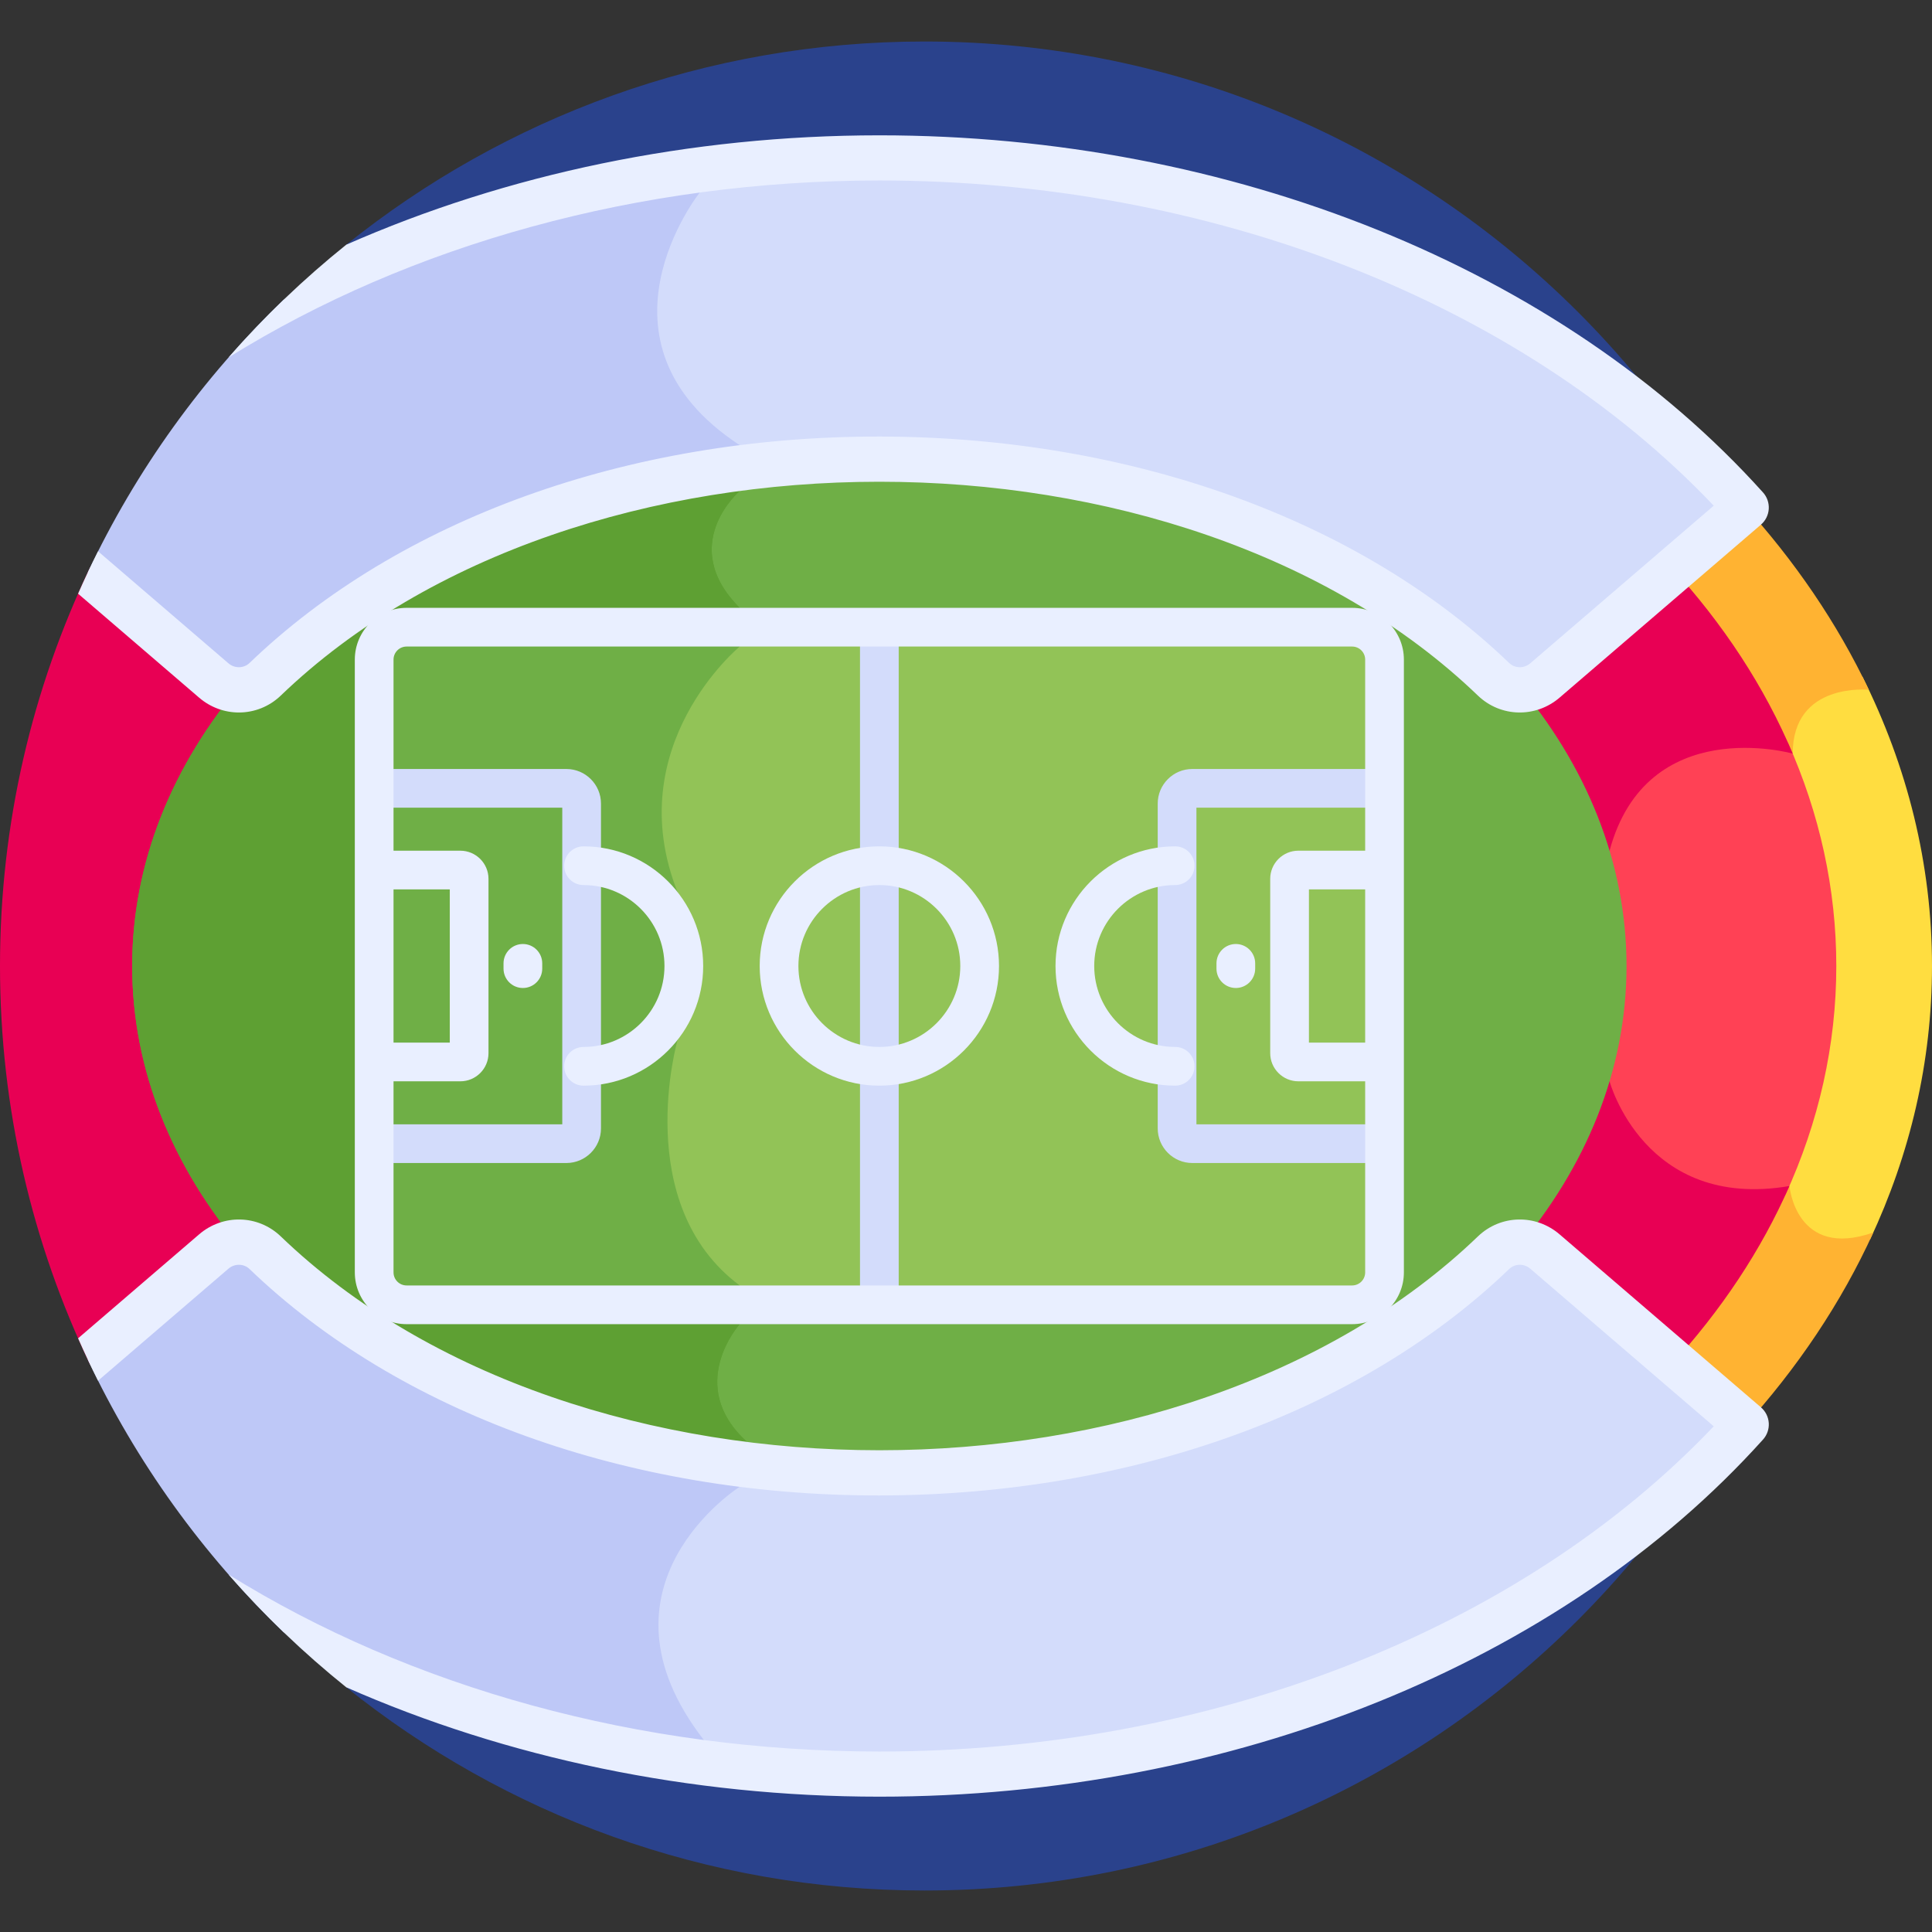 <svg id="Layer_1" enable-background="new 0 0 512 512" height="512" viewBox="0 0 512 512" width="512" xmlns="http://www.w3.org/2000/svg"><rect x="0" y="0" width="512" height="512" fill="#333333" stroke="none"/><g><path d="m245.002 10.998c-57.997 0-111.276 20.165-153.239 53.849v382.307c41.963 33.683 95.242 53.849 153.239 53.849 135.311 0 245.002-109.691 245.002-245.002s-109.691-245.003-245.002-245.003z" fill="#2a428c"/><g><path d="m493.668 181.234c-3.162-.034-9.884.487-14.726 4.844-3.162 2.846-4.937 6.792-5.289 11.749-5.035-1.07-19.352-3.189-31.668 3.796-8.275 4.695-13.954 12.578-16.882 23.43l-.052.191v61.512l.052.191c.098.364 2.484 9.022 9.761 16.959 6.574 7.171 18.484 14.988 38.105 12.119.542 2.731 2.211 8.307 7.093 11.46 4.028 2.602 9.25 2.936 15.536.998 10.612-22.636 16.402-47.039 16.402-72.483 0-27.044-6.536-52.914-18.455-76.735z" fill="#ffdd40"/></g><path d="m496.451 326.625c-20.542 7.204-22.229-12.317-22.229-12.317-38.445 6.559-47.67-27.751-47.67-27.751v-61.115c9.885-36.64 48.536-25.731 48.536-25.731 0-19.035 20.174-16.904 20.181-16.903-8.366-17.652-19.669-34.222-33.456-49.361l-52.404 45.016c-3.949 3.392-9.852 3.285-13.604-.323-27.019-25.981-63.568-43.359-103.272-51.983l-21.297 105.529 49.76 146.262c28.541-9.747 54.396-24.462 74.809-44.091 3.752-3.608 9.656-3.715 13.604-.323l52.404 45.016c14.453-15.867 26.167-33.312 34.638-51.925z" fill="#ffb332"/><path d="m104.498 152.503c-7 4.113-13.719 8.618-20.102 13.518-5.072 3.893-9.783 7.941-14.128 12.12-3.752 3.608-9.656 3.715-13.604.323l-32.757-28.139c-15.321 31.996-23.907 67.832-23.907 105.675s8.586 73.679 23.906 105.676l32.757-28.14c3.949-3.392 9.852-3.285 13.604.323 4.345 4.179 9.057 8.227 14.128 12.12 6.384 4.901 13.102 9.406 20.102 13.518v-206.994z" fill="#e80054"/><path d="m473.778 196.692c-.045.376-.097.747-.125 1.135-5.035-1.07-19.352-3.189-31.668 3.796-8.275 4.695-13.954 12.578-16.882 23.43l-.052.191v61.512l.052.191c.098.364 2.484 9.022 9.761 16.959 6.574 7.171 18.484 14.988 38.105 12.119.043.217.096.458.155.708 8.882-19.349 13.515-39.812 13.515-60.733.001-20.407-4.402-40.381-12.861-59.308z" fill="#ff4155"/><path d="m474.216 314.31c-38.44 6.555-47.664-27.752-47.664-27.752v-61.115c9.873-36.596 48.44-25.758 48.534-25.732-7.429-17.616-18.344-34.364-32.49-49.755l-33.186 28.508c-3.949 3.392-9.852 3.285-13.604-.323-4.346-4.179-9.057-8.227-14.129-12.12-2.97-2.28-6.031-4.467-9.158-6.581v193.12c3.127-2.114 6.188-4.301 9.158-6.581 5.072-3.893 9.784-7.941 14.129-12.12 3.752-3.608 9.656-3.715 13.604-.323l33.186 28.508c13.604-14.801 24.219-30.858 31.62-47.734z" fill="#e80054"/><path d="m401.847 180.882c-2.201-.198-4.341-1.106-6.041-2.74-4.346-4.179-9.057-8.227-14.129-12.12-50.126-38.481-123.42-53.367-191.172-43.102l3.524 7.199s-16.694 14.27 0 30.964v10.259s-31.881 26.292-16.455 65.1v39.114s-12.516 43.511 16.455 65.102v10.259s-14.626 16.242 1.985 31.225c2.347 2.117 2.842 4.847 1.965 7.973 65.622 8.113 135.411-7.066 183.698-44.136 5.072-3.893 9.784-7.941 14.129-12.12 1.7-1.634 3.84-2.542 6.041-2.74 18.514-21.858 29.199-47.581 29.199-75.118-.001-27.538-10.685-53.262-29.199-75.119z" fill="#6faf46"/><path d="m70.268 178.141c-1.699 1.634-3.84 2.542-6.04 2.741-18.514 21.857-29.199 47.581-29.199 75.118s10.685 53.261 29.199 75.119c2.2.198 4.34 1.106 6.04 2.74 4.345 4.179 9.057 8.227 14.128 12.119 32.254 24.761 73.065 39.416 115.509 44.363.965-3.22.511-6.032-1.892-8.199-16.611-14.983-1.985-31.225-1.985-31.225v-10.259c-28.971-21.592-16.455-65.102-16.455-65.102v-39.114c-15.426-38.808 16.455-65.1 16.455-65.1v-10.259c-16.694-16.694 0-30.964 0-30.964l-3.66-7.477c-39.72 5.739-77.632 20.089-107.972 43.38-5.071 3.893-9.783 7.94-14.128 12.119z" fill="#5ea033"/><path d="m70.268 178.141c-1.699 1.634-3.84 2.542-6.04 2.741-18.514 21.857-29.199 47.581-29.199 75.118s10.685 53.261 29.199 75.119c2.2.198 4.34 1.106 6.04 2.74 4.345 4.179 9.057 8.227 14.128 12.119 32.254 24.761 73.065 39.416 115.509 44.363.965-3.22.511-6.032-1.892-8.199-16.611-14.983-1.985-31.225-1.985-31.225v-10.259c-28.971-21.592-16.455-65.102-16.455-65.102v-39.114c-15.426-38.808 16.455-65.1 16.455-65.1v-10.259c-16.694-16.694 0-30.964 0-30.964l-3.66-7.477c-39.72 5.739-77.632 20.089-107.972 43.38-5.071 3.893-9.783 7.94-14.128 12.119z" fill="#5ea033"/><path d="m358.328 168.777h-164.299v2.565s-31.881 26.292-16.455 65.1v39.114s-12.516 43.511 16.455 65.102v2.565h164.299c4.743 0 8.587-3.845 8.587-8.587v-157.272c0-4.743-3.845-8.587-8.587-8.587z" fill="#92c357"/><path d="m196.029 171.342v-2.565h-88.282c-4.743 0-8.587 3.845-8.587 8.587v157.272c0 4.743 3.845 8.587 8.587 8.587h88.282v-2.565c-28.971-21.592-16.455-65.102-16.455-65.102v-39.114c-15.426-38.808 16.455-65.1 16.455-65.1z" fill="#6faf46"/><g><path d="m150.097 308.211h-49.586c-2.833 0-5.129-2.297-5.129-5.129s2.297-5.129 5.129-5.129h48.497v-83.905h-48.833c-2.833 0-5.129-2.297-5.129-5.129 0-2.833 2.297-5.129 5.129-5.129h49.921c5.057 0 9.171 4.114 9.171 9.171v86.082c0 5.055-4.114 9.168-9.17 9.168zm0-94.164h.008z" fill="#d3dcfb"/></g><g><path d="m121.995 286.557h-21.82c-2.833 0-5.129-2.297-5.129-5.129s2.297-5.129 5.129-5.129h19.021v-40.596h-18.937c-2.833 0-5.129-2.297-5.129-5.129 0-2.833 2.297-5.129 5.129-5.129h21.736c4.113 0 7.46 3.346 7.46 7.459v46.195c0 4.112-3.347 7.458-7.46 7.458zm0-50.855h.008z" fill="#e9efff"/></g><g><path d="m154.642 287.71c-2.833 0-5.129-2.297-5.129-5.129 0-2.833 2.297-5.129 5.129-5.129 11.828 0 21.451-9.622 21.451-21.451s-9.623-21.451-21.451-21.451c-2.833 0-5.129-2.297-5.129-5.129s2.297-5.129 5.129-5.129c17.485 0 31.71 14.225 31.71 31.71 0 17.482-14.225 31.708-31.71 31.708z" fill="#e9efff"/></g><g><path d="m233.037 347.45c-2.833 0-5.129-2.297-5.129-5.129v-172.641c0-2.833 2.297-5.129 5.129-5.129 2.833 0 5.129 2.297 5.129 5.129v172.641c0 2.832-2.296 5.129-5.129 5.129z" fill="#d3dcfb"/></g><g><path d="m233.037 287.71c-17.485 0-31.71-14.225-31.71-31.71s14.225-31.71 31.71-31.71 31.71 14.225 31.71 31.71c0 17.484-14.225 31.71-31.71 31.71zm0-53.161c-11.828 0-21.451 9.623-21.451 21.451s9.623 21.451 21.451 21.451 21.451-9.622 21.451-21.451-9.623-21.451-21.451-21.451z" fill="#e9efff"/></g><g><path d="m138.568 261.829c-2.833 0-5.129-2.297-5.129-5.129v-1.4c0-2.833 2.297-5.129 5.129-5.129s5.129 2.297 5.129 5.129v1.399c0 2.833-2.297 5.13-5.129 5.13z" fill="#e9efff"/></g><g><path d="m365.563 308.211h-49.586c-5.057 0-9.171-4.113-9.171-9.17v-86.082c0-5.057 4.114-9.171 9.171-9.171h49.921c2.833 0 5.129 2.297 5.129 5.129 0 2.833-2.297 5.129-5.129 5.129h-48.833v83.905h48.498c2.833 0 5.129 2.297 5.129 5.129s-2.296 5.131-5.129 5.131z" fill="#d3dcfb"/></g><g><path d="m365.899 286.557h-21.82c-4.113 0-7.46-3.346-7.46-7.46v-46.195c0-4.113 3.346-7.459 7.46-7.459h21.736c2.833 0 5.129 2.297 5.129 5.129 0 2.833-2.297 5.129-5.129 5.129h-18.937v40.596h19.021c2.833 0 5.129 2.297 5.129 5.129s-2.296 5.131-5.129 5.131z" fill="#e9efff"/></g><g><path d="m311.432 287.71c-17.485 0-31.71-14.225-31.71-31.71s14.225-31.71 31.71-31.71c2.833 0 5.129 2.297 5.129 5.129s-2.297 5.129-5.129 5.129c-11.828 0-21.451 9.623-21.451 21.451s9.623 21.451 21.451 21.451c2.833 0 5.129 2.297 5.129 5.129.001 2.834-2.296 5.131-5.129 5.131z" fill="#e9efff"/></g><g><path d="m327.507 261.829c-2.833 0-5.129-2.297-5.129-5.129v-1.4c0-2.833 2.297-5.129 5.129-5.129 2.833 0 5.129 2.297 5.129 5.129v1.399c0 2.833-2.297 5.13-5.129 5.13z" fill="#e9efff"/></g><g><path d="m358.327 350.917h-250.581c-7.563 0-13.717-6.153-13.717-13.717v-162.401c0-7.564 6.153-13.717 13.717-13.717h250.581c7.564 0 13.717 6.153 13.717 13.717v162.401c.001 7.564-6.153 13.717-13.717 13.717zm-250.581-179.575c-1.907 0-3.458 1.551-3.458 3.458v162.401c0 1.907 1.551 3.458 3.458 3.458h250.581c1.907 0 3.458-1.551 3.458-3.458v-162.402c0-1.907-1.552-3.458-3.458-3.458h-250.581z" fill="#e9efff"/></g><path d="m449.342 120.81c-51.15-48.176-129.031-78.963-216.305-78.963-17.453 0-34.526 1.241-51.089 3.598l1.81 5.309c-2.561 3.464-13.541 19.594-10.599 37.941 1.877 11.706 9.065 21.823 21.369 30.083v5.461c73.212-9.908 152.662 9.033 201.278 55.78 3.752 3.608 9.655 3.715 13.604.323l50.002-42.953c-3.143-5.668-6.503-11.198-10.07-16.579z" fill="#d3dcfb"/><path d="m196.029 117.973c-41.971-27.527-10.593-66.947-10.593-66.947l-1.976-5.796c-39.654 5.468-76.397 17.369-108.339 34.245-21.386 20.586-39.033 45.021-51.84 72.19l33.383 28.677c3.949 3.392 9.852 3.285 13.604-.323 32.444-31.2 77.824-49.749 125.761-55.972z" fill="#bec8f7"/><path d="m409.41 331.657c-3.949-3.392-9.852-3.285-13.604.323-48.616 46.748-128.066 65.689-201.278 55.781v5.444c-3.412 2.351-17.879 13.244-20.962 30.873-2.158 12.342 1.805 25.114 11.779 37.961 1.328 1.71 2.39 3.511 3.197 5.394 14.489 1.785 29.348 2.721 44.494 2.721 87.274 0 165.154-30.786 216.304-78.963 3.568-5.382 6.928-10.912 10.07-16.58z" fill="#d3dcfb"/><path d="m196.029 394.008v-6.055c-47.937-6.223-93.317-24.772-125.761-55.972-3.752-3.608-9.656-3.715-13.604-.323l-33.384 28.677c12.807 27.169 30.455 51.605 51.841 72.19 33.757 17.835 72.874 30.119 115.125 35.119-.873-2.243-2.086-4.425-3.717-6.525-31.802-40.963 9.5-67.111 9.5-67.111z" fill="#bec8f7"/><g fill="#e9efff"><path d="m233.037 35.862c-50.259 0-98.823 10.27-141.275 28.984-11.253 9.034-21.695 19.035-31.192 29.887 48.16-29.965 108.859-46.903 172.467-46.903 87.614 0 169.733 32.111 221.124 86.18l-48.651 41.793c-1.616 1.387-4.057 1.344-5.557-.098-39.442-37.926-100.051-59.801-166.286-60.014-.325-.001-.645-.002-.97-.002-66.216 0-126.89 21.848-166.579 60.015-1.5 1.444-3.941 1.485-5.557.098l-34.575-29.702c-1.856 3.692-3.62 7.437-5.292 11.233l32.068 27.547c3.063 2.632 6.815 3.938 10.551 3.938 4.007 0 7.998-1.504 11.1-4.487 78.566-75.553 238.669-75.553 317.242 0 5.996 5.766 15.304 6.001 21.652.548l53.359-45.837c1.221-1.049 1.969-2.547 2.072-4.154.104-1.607-.445-3.188-1.522-4.386-53.28-59.259-140.824-94.64-234.179-94.64z"/><path d="m466.668 372.955-53.359-45.836c-6.348-5.454-15.656-5.218-21.651.548-78.573 75.552-238.676 75.553-317.242.001-5.996-5.766-15.303-6.003-21.652-.548l-32.067 27.546c1.672 3.795 3.435 7.541 5.291 11.232l34.575-29.701c1.616-1.387 4.057-1.346 5.557.098 39.691 38.168 100.356 60.017 166.577 60.015.321-.001.65-.001.971-.002 66.235-.214 126.843-22.088 166.286-60.014 1.5-1.443 3.941-1.485 5.556-.097l48.651 41.792c-51.39 54.068-133.509 86.18-221.124 86.18-63.608 0-124.307-16.938-172.466-46.902 9.497 10.852 19.938 20.853 31.192 29.886 42.451 18.715 91.015 28.984 141.274 28.984 93.355 0 180.9-35.381 234.182-94.643 1.077-1.197 1.626-2.778 1.522-4.386-.104-1.606-.851-3.103-2.073-4.153z"/></g></g></svg>